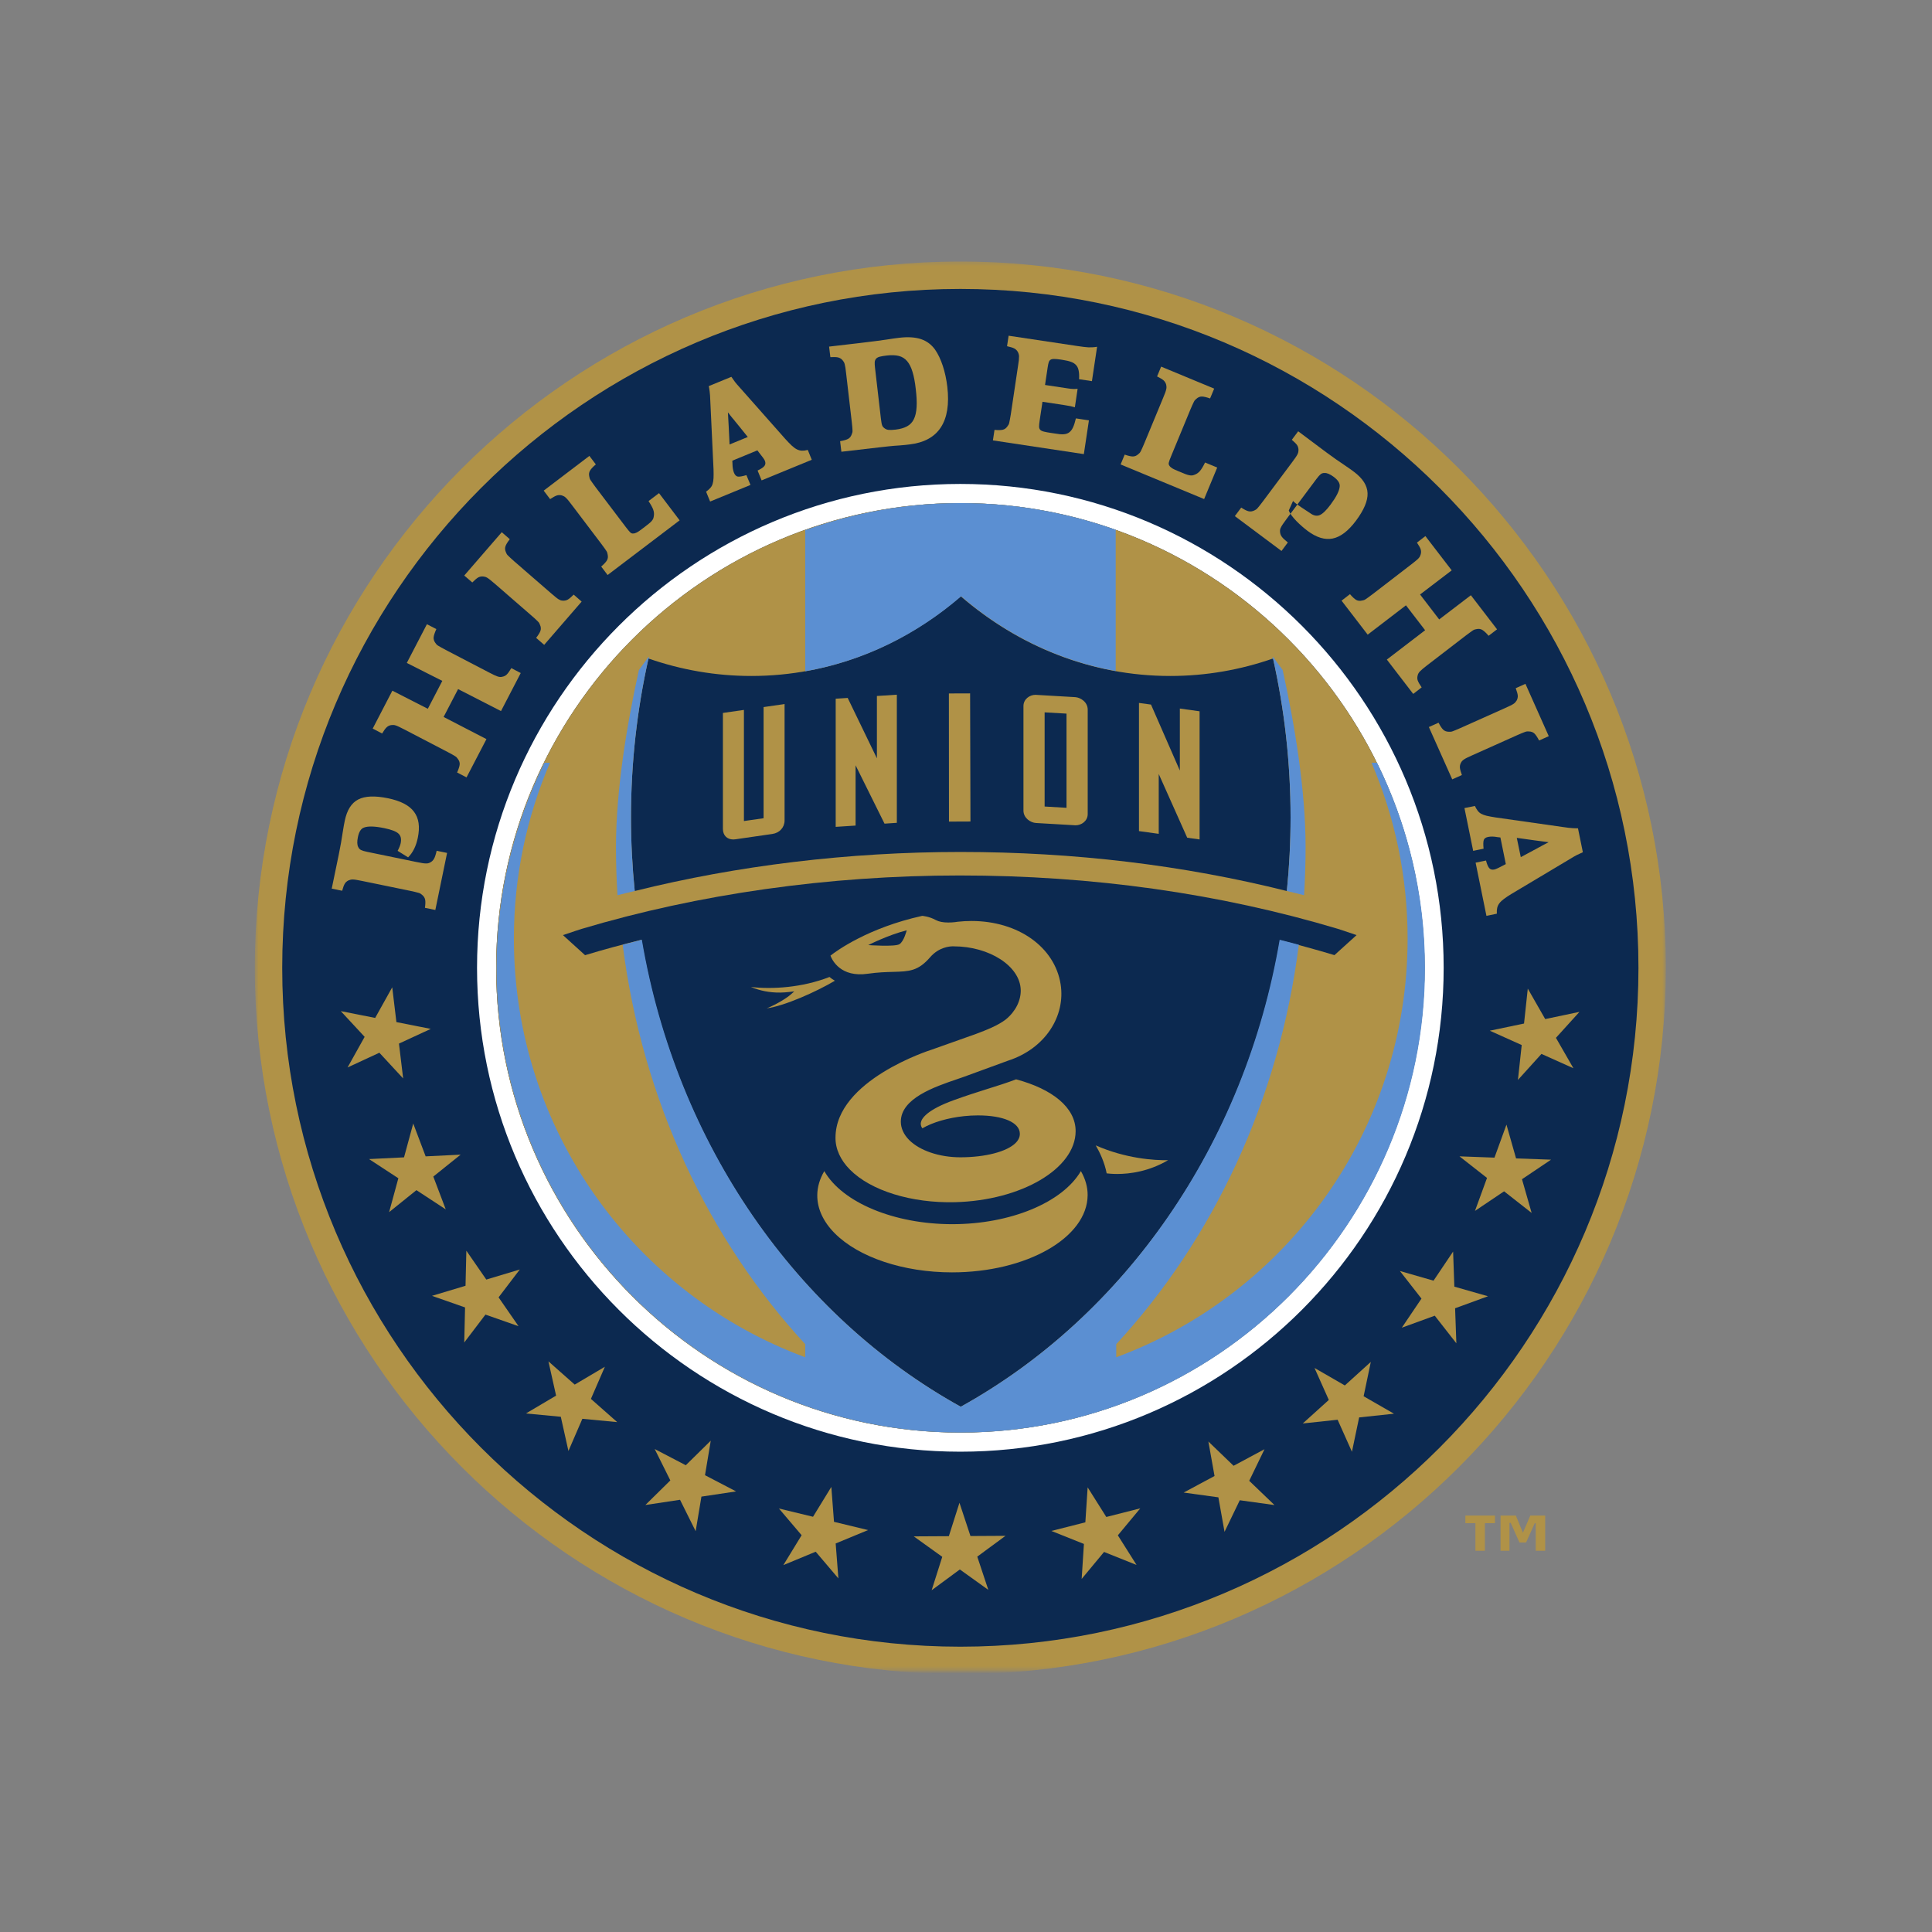 <?xml version="1.0" encoding="UTF-8" standalone="no"?>
<svg width="512px" height="512px" viewBox="0 0 512 512" version="1.1" xmlns="http://www.w3.org/2000/svg" xmlns:xlink="http://www.w3.org/1999/xlink" xmlns:sketch="http://www.bohemiancoding.com/sketch/ns">
    <rect x="0" y="0" width="512" height="512" fill="#808080" stroke="none"/>
    <!-- Generator: Sketch 3.2.2 (9983) - http://www.bohemiancoding.com/sketch -->
    <title>philadelphia-union</title>
    <desc>Created with Sketch.</desc>
    <defs>
        <path id="path-1" d="M0.527,0.294 L374.475,0.294 L374.475,373.7 L0.527,373.7"></path>
    </defs>
    <g id="MLS" stroke="none" stroke-width="1" fill="none" fill-rule="evenodd" sketch:type="MSPage">
        <g id="philadelphia-union" sketch:type="MSArtboardGroup">
            <g sketch:type="MSLayerGroup" transform="translate(67, 69)">
                <g id="Group-3">
                    <mask id="mask-2" sketch:name="Clip 2" fill="white">
                        <use xlink:href="#path-1"></use>
                    </mask>
                    <g id="Clip-2"></g>
                    <path d="M187.502,0.3 C84.407,0.3 0.529,84.27 0.529,187.478 C0.529,290.698 84.407,374.661 187.502,374.661 C290.598,374.661 374.471,290.698 374.471,187.478 C374.471,84.271 290.598,0.3 187.502,0.3" id="Fill-1" fill="#B09247" sketch:type="MSShapeGroup" mask="url(#mask-2)"></path>
                </g>
                <path d="M187.502,7.57 C88.41,7.57 7.791,88.277 7.791,187.484 C7.791,286.685 88.41,367.391 187.502,367.391 C286.596,367.391 367.209,286.685 367.209,187.484 C367.209,88.277 286.596,7.57 187.502,7.57" id="Fill-4" fill="#0C2950" sketch:type="MSShapeGroup"></path>
                <path d="M187.502,64.322 C119.669,64.322 64.482,119.575 64.482,187.482 C64.482,255.394 119.669,310.642 187.502,310.642 C255.336,310.642 310.523,255.394 310.523,187.482 C310.523,119.575 255.336,64.322 187.502,64.322 M187.502,315.715 C116.873,315.715 59.421,258.188 59.421,187.482 C59.421,116.775 116.873,59.249 187.502,59.249 C258.127,59.249 315.585,116.775 315.585,187.482 C315.585,258.188 258.127,315.715 187.502,315.715" id="Fill-5" fill="#FFFFFF" sketch:type="MSShapeGroup"></path>
                <path d="M187.502,64.322 C119.669,64.322 64.482,119.575 64.482,187.482 C64.482,255.394 119.669,310.642 187.502,310.642 C255.336,310.642 310.523,255.394 310.523,187.482 C310.523,119.575 255.336,64.322 187.502,64.322" id="Fill-6" fill="#B09247" sketch:type="MSShapeGroup"></path>
                <path d="M292.506,178.812 C289.959,177.916 287.472,177.13 287.472,177.13 C256.213,167.781 222.56,163.007 187.345,163.007 C152.574,163.007 118.055,167.927 87.128,177.171 C87.128,177.171 84.846,177.899 82.184,178.812 L88.048,184.131 C92.94,182.655 97.926,181.302 102.986,180.048 C112.233,234.34 144.205,279.771 187.608,303.801 C230.981,279.782 262.947,234.412 272.223,180.165 C277.105,181.384 281.919,182.69 286.642,184.12 L292.506,178.812" id="Fill-7" fill="#0C2950" sketch:type="MSShapeGroup"></path>
                <path d="M187.542,156.781 C217.678,156.781 246.667,160.284 274.024,167.127 C274.673,160.718 275.013,154.203 275.013,147.596 C275.013,133.079 273.374,118.986 270.36,105.511 C261.758,108.511 252.606,110.139 243.115,110.139 C222.177,110.139 202.925,102.242 187.611,89.032 C172.297,102.242 153.051,110.139 132.101,110.139 C122.616,110.139 113.464,108.511 104.856,105.511 C101.842,118.985 100.216,133.079 100.216,147.596 C100.216,154.204 100.561,160.719 101.211,167.127 C128.445,160.359 157.902,156.781 187.542,156.781" id="Fill-8" fill="#0C2950" sketch:type="MSShapeGroup"></path>
                <path d="M101.208,167.124 C100.558,160.716 100.219,154.201 100.219,147.6 C100.219,133.076 101.841,118.989 104.854,105.509 L105.158,105.609 L104.854,105.088 L102.314,108.573 C99.196,122.69 96.241,140.224 96.241,155.502 C96.241,159.784 96.382,164.032 96.639,168.244 C98.148,167.844 99.687,167.499 101.208,167.124" id="Fill-9" fill="#5B8FD2" sketch:type="MSShapeGroup"></path>
                <path d="M270.364,105.516 L270.376,105.51 C273.39,118.99 275.016,133.078 275.016,147.6 C275.016,154.203 274.677,160.71 274.034,167.125 C275.55,167.501 277.095,167.846 278.593,168.244 C278.856,164.032 278.996,159.784 278.996,155.497 C278.996,140.224 276.042,122.69 272.923,108.573 L270.378,105.088 L270.085,105.597 L270.36,105.509 L270.364,105.516" id="Fill-10" fill="#5B8FD2" sketch:type="MSShapeGroup"></path>
                <path d="M187.608,64.322 C173.149,64.322 159.293,66.887 146.396,71.497 L146.396,108.895 C161.821,106.201 175.929,99.199 187.708,89.03 C199.406,99.118 213.392,106.089 228.671,108.83 L228.671,71.403 C215.82,66.834 202.004,64.322 187.608,64.322" id="Fill-11" fill="#5B8FD2" sketch:type="MSShapeGroup"></path>
                <path d="M187.608,310.64 C255.442,310.64 310.629,255.393 310.629,187.48 C310.629,167.972 306.036,149.537 297.925,133.134 L296.463,133.134 C302.607,147.439 306.03,163.186 306.03,179.74 C306.03,230.648 273.893,274.033 228.817,290.688 L228.817,287.22 C254.413,259.5 271.968,222.641 277.199,181.369 L272.125,180.045 C262.881,234.343 231.011,279.767 187.609,303.802 C144.202,279.767 112.339,234.343 103.093,180.045 L98.015,181.369 C103.247,222.64 120.801,259.499 146.397,287.22 L146.397,290.688 C101.322,274.033 69.184,230.648 69.184,179.74 C69.184,163.187 72.607,147.439 78.745,133.134 L77.289,133.134 C69.184,149.537 64.591,167.972 64.591,187.48 C64.588,255.392 119.77,310.64 187.608,310.64" id="Fill-12" fill="#5B8FD2" sketch:type="MSShapeGroup"></path>
                <path d="M38.378,156.481 C38.805,155.685 39.069,155.006 39.186,154.449 C39.414,153.325 39.222,152.481 38.589,151.906 C37.963,151.327 36.722,150.857 34.856,150.471 C32.358,149.955 30.566,149.897 29.478,150.306 C28.682,150.577 28.138,151.403 27.856,152.808 C27.599,154.015 27.629,154.911 27.939,155.485 C28.098,155.836 28.343,156.088 28.665,156.258 C28.987,156.422 29.542,156.593 30.31,156.75 L43.271,159.421 C43.898,159.545 44.413,159.649 44.792,159.709 C45.178,159.78 45.507,159.814 45.751,159.821 C46.021,159.832 46.226,159.821 46.407,159.785 C46.583,159.749 46.775,159.685 46.969,159.58 C47.414,159.357 47.759,159.035 47.999,158.614 C48.251,158.198 48.49,157.472 48.719,156.464 L51.481,157.033 L48.368,172.152 L45.612,171.584 C45.746,170.611 45.776,169.879 45.659,169.376 C45.547,168.89 45.266,168.467 44.822,168.115 C44.676,167.992 44.541,167.898 44.413,167.81 C44.289,167.729 44.114,167.658 43.88,167.6 C43.646,167.536 43.364,167.458 43.019,167.377 C42.692,167.295 42.235,167.195 41.69,167.078 L29.051,164.478 C28.449,164.355 27.956,164.261 27.547,164.191 C27.149,164.114 26.822,164.085 26.564,164.073 C26.312,164.067 26.09,164.085 25.909,164.132 C25.733,164.178 25.539,164.237 25.359,164.313 C24.903,164.536 24.575,164.834 24.363,165.21 C24.136,165.574 23.913,166.2 23.678,167.06 L20.911,166.499 L22.778,157.472 C23.012,156.311 23.211,155.286 23.369,154.378 C23.527,153.458 23.678,152.498 23.832,151.507 C23.92,150.928 24.013,150.365 24.107,149.844 C24.201,149.322 24.282,148.872 24.364,148.52 C24.949,145.691 26.12,143.809 27.927,142.873 C29.712,141.94 32.351,141.831 35.834,142.55 C39.152,143.235 41.457,144.425 42.709,146.118 C43.997,147.81 44.325,150.113 43.722,153.024 C43.271,155.227 42.417,156.95 41.153,158.209 L38.378,156.481" id="Fill-13" fill="#B09247" sketch:type="MSShapeGroup"></path>
                <path d="M68.508,108.062 C68.016,108.883 67.613,109.445 67.291,109.756 C66.974,110.066 66.576,110.264 66.086,110.353 C65.869,110.405 65.676,110.423 65.484,110.405 C65.308,110.388 65.092,110.342 64.845,110.264 C64.606,110.183 64.313,110.06 63.95,109.89 C63.599,109.72 63.136,109.492 62.562,109.193 L51.116,103.235 C50.625,102.972 50.216,102.755 49.917,102.58 L49.15,102.14 C48.952,102.022 48.794,101.899 48.688,101.789 L48.377,101.378 C48.032,100.915 47.874,100.424 47.916,99.908 C47.961,99.399 48.208,98.666 48.635,97.716 L46.137,96.422 L40.806,106.686 L50.216,111.443 L46.377,118.836 L36.979,114.038 L31.772,124.079 L34.264,125.385 C34.72,124.606 35.124,124.067 35.446,123.762 C35.756,123.452 36.172,123.246 36.645,123.158 C36.851,123.135 37.05,123.128 37.231,123.128 C37.423,123.128 37.641,123.17 37.88,123.252 C38.126,123.328 38.431,123.457 38.799,123.638 C39.155,123.808 39.623,124.036 40.175,124.324 L51.614,130.282 C52.118,130.539 52.509,130.756 52.814,130.926 C53.119,131.102 53.375,131.247 53.575,131.377 C53.785,131.494 53.932,131.618 54.031,131.735 C54.136,131.845 54.236,131.974 54.341,132.133 C54.704,132.595 54.863,133.082 54.821,133.586 C54.78,134.084 54.553,134.804 54.136,135.718 L56.636,137.018 L61.914,126.871 L50.56,121.001 L54.399,113.615 L65.769,119.443 L71.001,109.362 L68.508,108.062" id="Fill-14" fill="#B09247" sketch:type="MSShapeGroup"></path>
                <path d="M64.145,85.708 C63.673,85.309 63.279,84.98 62.964,84.723 C62.654,84.471 62.384,84.271 62.163,84.137 C61.957,84.008 61.747,83.915 61.572,83.868 C61.385,83.82 61.197,83.791 60.992,83.762 C60.495,83.739 60.051,83.839 59.675,84.061 C59.294,84.296 58.792,84.723 58.165,85.361 L56.03,83.521 L65.973,72.039 L68.097,73.891 C67.482,74.687 67.09,75.325 66.943,75.806 C66.78,76.28 66.833,76.796 67.067,77.334 C67.131,77.505 67.202,77.657 67.272,77.791 C67.348,77.932 67.458,78.079 67.64,78.243 C67.804,78.413 68.021,78.612 68.272,78.853 C68.529,79.099 68.868,79.403 69.289,79.767 L79.038,88.225 C79.523,88.653 79.922,88.982 80.232,89.228 C80.537,89.485 80.794,89.667 81.011,89.806 C81.233,89.93 81.426,90.029 81.596,90.095 C81.772,90.141 81.959,90.176 82.174,90.183 C82.684,90.207 83.123,90.107 83.503,89.877 C83.884,89.654 84.393,89.216 85.03,88.577 L87.142,90.428 L77.213,101.892 L75.082,100.047 C75.697,99.251 76.083,98.611 76.24,98.138 C76.387,97.657 76.357,97.147 76.112,96.61 C76.053,96.434 75.972,96.281 75.907,96.146 C75.837,96.012 75.72,95.86 75.544,95.695 L74.912,95.081 C74.649,94.846 74.31,94.542 73.893,94.178 L64.145,85.708" id="Fill-15" fill="#B09247" sketch:type="MSShapeGroup"></path>
                <path d="M113.109,68.896 L94.021,83.383 L92.325,81.14 C93.091,80.478 93.599,79.932 93.845,79.499 C94.103,79.065 94.162,78.556 94.038,77.981 C94.009,77.795 93.968,77.63 93.927,77.484 C93.903,77.343 93.805,77.167 93.669,76.968 C93.535,76.781 93.371,76.535 93.172,76.242 C92.968,75.954 92.705,75.585 92.364,75.142 L84.571,64.855 C84.196,64.357 83.88,63.958 83.628,63.636 C83.364,63.319 83.154,63.08 82.955,62.904 C82.78,62.728 82.598,62.593 82.429,62.511 C82.264,62.422 82.083,62.352 81.89,62.288 C81.409,62.165 80.948,62.171 80.531,62.318 C80.117,62.452 79.537,62.78 78.787,63.272 L77.085,61.023 L89.192,51.82 L90.901,54.07 C90.134,54.72 89.619,55.271 89.362,55.721 C89.099,56.161 89.028,56.682 89.157,57.251 C89.187,57.438 89.221,57.602 89.268,57.749 C89.297,57.889 89.391,58.065 89.519,58.264 C89.654,58.463 89.818,58.704 90.023,58.991 C90.228,59.278 90.491,59.646 90.823,60.091 L98.829,70.654 C99.116,71.035 99.355,71.328 99.526,71.538 C99.713,71.761 99.87,71.936 99.999,72.066 C100.122,72.189 100.251,72.277 100.356,72.318 C100.456,72.37 100.579,72.388 100.725,72.388 C100.894,72.388 101.052,72.371 101.205,72.337 C101.357,72.289 101.527,72.225 101.708,72.137 C101.901,72.044 102.141,71.897 102.404,71.715 C102.667,71.534 103,71.287 103.399,70.983 L103.832,70.655 C104.306,70.291 104.686,69.993 104.979,69.753 C105.272,69.525 105.506,69.295 105.687,69.091 C105.869,68.886 105.986,68.687 106.085,68.499 C106.173,68.306 106.225,68.095 106.254,67.861 C106.378,67.275 106.33,66.689 106.114,66.068 C105.898,65.458 105.476,64.71 104.868,63.796 L107.647,61.687 L113.109,68.896" id="Fill-16" fill="#B09247" sketch:type="MSShapeGroup"></path>
                <path d="M128.861,43.938 C128.757,43.827 128.657,43.715 128.581,43.598 C128.5,43.48 128.412,43.364 128.306,43.253 L127.773,42.613 C127.546,42.304 127.334,42.045 127.129,41.83 L126.556,41.115 L126.234,40.692 C126.141,40.558 126.024,40.417 125.906,40.288 L126.105,43.885 L126.345,48.788 L131.168,46.808 L128.862,43.938 L128.861,43.938 L128.861,43.938 Z M126.82,30.862 C127.024,31.15 127.2,31.396 127.353,31.619 C127.505,31.853 127.663,32.063 127.82,32.269 C127.985,32.479 128.154,32.684 128.336,32.896 C128.512,33.118 128.734,33.369 129.003,33.645 L141.105,47.318 C141.766,48.049 142.345,48.641 142.825,49.093 C143.31,49.543 143.773,49.877 144.205,50.094 C144.65,50.304 145.089,50.422 145.528,50.434 C145.985,50.451 146.488,50.387 147.068,50.234 L148.127,52.846 L134.837,58.307 L133.767,55.694 C134.738,55.243 135.347,54.827 135.61,54.441 C135.885,54.059 135.903,53.603 135.698,53.093 C135.557,52.753 135.059,52.044 134.188,50.977 L133.714,50.351 L127.072,53.087 L127.113,53.883 C127.113,54.393 127.159,54.862 127.23,55.272 C127.306,55.675 127.406,56.027 127.518,56.303 C127.769,56.906 128.103,57.233 128.547,57.304 C128.98,57.362 129.735,57.233 130.806,56.911 L131.888,59.517 L121.19,63.912 L120.12,61.305 C120.583,60.958 120.962,60.631 121.237,60.32 C121.518,60.016 121.734,59.64 121.852,59.224 C121.986,58.81 122.064,58.294 122.092,57.696 C122.122,57.092 122.122,56.313 122.092,55.352 L121.237,37.201 C121.207,36.153 121.144,35.333 121.061,34.723 C120.985,34.119 120.903,33.651 120.834,33.323 L126.82,30.862 L126.82,30.862 Z" id="Fill-17" fill="#B09247" sketch:type="MSShapeGroup"></path>
                <path d="M166.441,41.875 C166.499,42.349 166.546,42.73 166.6,43.005 C166.653,43.274 166.693,43.503 166.763,43.678 C166.828,43.86 166.893,43.995 166.981,44.1 C167.062,44.205 167.173,44.312 167.337,44.439 C167.653,44.714 168.027,44.873 168.449,44.919 C168.882,44.973 169.496,44.949 170.304,44.856 C171.556,44.71 172.58,44.422 173.376,43.983 C174.178,43.555 174.775,42.923 175.184,42.085 C175.594,41.248 175.839,40.17 175.909,38.857 C175.992,37.563 175.909,35.958 175.682,34.059 C175.482,32.255 175.196,30.743 174.827,29.549 C174.464,28.348 173.99,27.398 173.4,26.708 C172.802,26.01 172.077,25.552 171.211,25.331 C170.333,25.114 169.28,25.066 168.057,25.208 C167.278,25.296 166.664,25.401 166.214,25.513 C165.758,25.618 165.424,25.794 165.195,26.033 C164.973,26.268 164.844,26.59 164.809,26.965 C164.792,27.346 164.809,27.867 164.891,28.499 L166.441,41.875 L166.441,41.875 Z M157.232,29.948 C157.161,29.333 157.098,28.83 157.039,28.424 C156.974,28.02 156.91,27.698 156.839,27.446 C156.769,27.201 156.676,27.006 156.571,26.849 C156.478,26.691 156.354,26.532 156.225,26.386 C155.881,26.022 155.477,25.806 155.054,25.712 C154.615,25.619 153.955,25.601 153.054,25.648 L152.719,22.853 L160.819,21.91 C162.492,21.712 163.919,21.536 165.102,21.383 C166.278,21.236 167.249,21.102 167.987,20.985 C168.654,20.874 169.292,20.78 169.917,20.692 C170.543,20.61 171.017,20.545 171.322,20.511 C173.628,20.24 175.541,20.364 177.08,20.874 C178.607,21.39 179.854,22.321 180.819,23.68 C181.615,24.828 182.288,26.253 182.85,27.951 C183.412,29.655 183.809,31.505 184.049,33.51 C184.582,38.113 184.009,41.688 182.335,44.253 C180.661,46.825 177.882,48.336 174.025,48.781 C173.721,48.822 173.346,48.863 172.936,48.909 C172.521,48.962 172.024,49.004 171.468,49.039 C170.427,49.102 169.473,49.179 168.578,49.274 C167.688,49.355 166.792,49.455 165.91,49.567 L155.973,50.72 L155.639,47.921 C156.634,47.745 157.354,47.54 157.787,47.288 C158.22,47.042 158.536,46.637 158.723,46.075 C158.788,45.899 158.846,45.741 158.887,45.594 C158.922,45.448 158.934,45.26 158.922,45.015 L158.864,44.136 C158.864,44.136 158.788,43.328 158.723,42.776 L157.232,29.948 L157.232,29.948 Z" id="Fill-18" fill="#B09247" sketch:type="MSShapeGroup"></path>
                <path d="M222.373,32.006 L218.961,31.491 C219.02,30.624 218.979,29.886 218.868,29.288 C218.762,28.691 218.557,28.193 218.225,27.812 C217.89,27.42 217.452,27.121 216.878,26.91 C216.293,26.693 215.55,26.512 214.636,26.377 L214.093,26.289 C213.408,26.189 212.835,26.136 212.419,26.131 C211.991,26.113 211.665,26.189 211.437,26.318 C211.202,26.453 211.032,26.687 210.921,27.009 C210.822,27.33 210.729,27.77 210.646,28.326 L209.944,33.024 L215.883,33.914 C216.486,34.014 216.984,34.067 217.37,34.078 C217.743,34.097 218.16,34.078 218.581,34.032 L217.85,38.935 C217.469,38.824 217.095,38.724 216.727,38.642 C216.352,38.561 215.766,38.46 214.958,38.337 L209.27,37.476 L208.516,42.473 C208.422,43.135 208.369,43.652 208.369,44.026 C208.369,44.395 208.47,44.683 208.662,44.893 C208.855,45.11 209.189,45.269 209.657,45.385 C210.125,45.503 210.768,45.62 211.594,45.742 L212.636,45.895 C213.525,46.059 214.257,46.118 214.867,46.088 C215.462,46.042 215.964,45.884 216.35,45.585 C216.749,45.292 217.095,44.846 217.368,44.25 C217.644,43.652 217.889,42.856 218.123,41.877 L221.576,42.397 L220.23,51.344 L196.133,47.711 L196.554,44.923 C197.555,45.017 198.293,44.999 198.789,44.876 C199.275,44.748 199.679,44.443 200.006,43.95 C200.118,43.799 200.206,43.657 200.288,43.523 C200.363,43.401 200.422,43.214 200.47,42.984 C200.522,42.749 200.581,42.463 200.644,42.117 C200.708,41.777 200.784,41.321 200.879,40.77 L202.786,27.999 C202.879,27.384 202.95,26.875 203.003,26.47 C203.043,26.073 203.061,25.738 203.055,25.486 C203.055,25.228 203.026,25.012 202.962,24.837 C202.915,24.649 202.838,24.473 202.75,24.286 C202.511,23.859 202.183,23.541 201.786,23.336 C201.387,23.131 200.755,22.944 199.877,22.75 L200.294,19.969 L218.415,22.687 C219.136,22.798 219.732,22.88 220.201,22.933 C220.674,22.996 221.102,23.026 221.476,23.051 C221.869,23.056 222.225,23.056 222.553,23.033 C222.88,23.021 223.278,22.975 223.741,22.898 L222.373,32.006" id="Fill-19" fill="#B09247" sketch:type="MSShapeGroup"></path>
                <path d="M252.108,63.256 L229.978,54.083 L231.053,51.476 C232.009,51.81 232.74,51.979 233.232,51.968 C233.74,51.962 234.22,51.763 234.647,51.37 C234.787,51.253 234.918,51.13 235.022,51.031 C235.121,50.913 235.233,50.756 235.338,50.538 L235.712,49.742 C235.864,49.425 236.04,49.004 236.256,48.481 L241.195,36.554 C241.441,35.986 241.622,35.512 241.768,35.126 C241.902,34.745 242.009,34.435 242.061,34.176 C242.114,33.93 242.143,33.714 242.13,33.526 C242.114,33.339 242.097,33.145 242.055,32.952 C241.921,32.472 241.682,32.084 241.347,31.792 C241.019,31.504 240.44,31.16 239.638,30.76 L240.716,28.159 L254.771,33.988 L253.683,36.596 C252.735,36.261 252.003,36.092 251.489,36.085 C250.968,36.085 250.494,36.29 250.061,36.684 C249.92,36.806 249.797,36.918 249.686,37.03 C249.581,37.135 249.481,37.299 249.376,37.516 L248.997,38.312 C248.85,38.635 248.674,39.05 248.453,39.565 L243.391,51.809 C243.204,52.254 243.069,52.606 242.97,52.87 C242.875,53.133 242.805,53.355 242.764,53.531 C242.717,53.719 242.707,53.853 242.717,53.97 C242.735,54.082 242.776,54.193 242.847,54.322 C242.935,54.474 243.034,54.61 243.134,54.708 C243.245,54.82 243.391,54.925 243.567,55.048 C243.743,55.172 243.971,55.301 244.269,55.435 C244.562,55.57 244.947,55.733 245.41,55.927 L245.913,56.138 C246.451,56.373 246.902,56.542 247.264,56.683 C247.609,56.805 247.933,56.9 248.195,56.947 C248.459,56.999 248.693,57.01 248.909,56.993 C249.114,56.969 249.319,56.922 249.542,56.823 C250.109,56.636 250.594,56.289 251.016,55.799 C251.431,55.3 251.876,54.562 252.356,53.566 L255.574,54.902 L252.108,63.256" id="Fill-20" fill="#B09247" sketch:type="MSShapeGroup"></path>
                <path d="M275.674,63.76 C276.218,64.487 279.718,66.631 280.169,66.965 C281.081,67.65 281.936,67.838 282.719,67.515 C283.504,67.188 284.47,66.262 285.61,64.734 C287.131,62.688 287.939,61.096 288.033,59.935 C288.139,59.098 287.617,58.254 286.47,57.392 C285.481,56.656 284.657,56.304 284.001,56.344 C283.62,56.332 283.285,56.444 282.993,56.667 C282.713,56.884 282.333,57.311 281.864,57.938 L273.934,68.558 C273.557,69.074 273.25,69.496 273.029,69.818 C272.806,70.135 272.636,70.416 272.519,70.644 C272.395,70.873 272.32,71.066 272.261,71.248 C272.22,71.424 272.209,71.623 272.215,71.84 C272.238,72.343 272.373,72.795 272.655,73.193 C272.941,73.596 273.479,74.113 274.292,74.757 L272.612,77.012 L260.249,67.774 L261.939,65.513 C262.758,66.063 263.415,66.385 263.912,66.491 C264.403,66.603 264.906,66.527 265.416,66.275 C265.578,66.192 265.725,66.117 265.861,66.034 C265.983,65.959 266.123,65.823 266.282,65.641 C266.429,65.454 266.621,65.225 266.843,64.961 C267.066,64.681 267.341,64.323 267.686,63.865 L275.404,53.526 C275.773,53.033 276.072,52.612 276.306,52.284 C276.534,51.95 276.71,51.669 276.827,51.441 C276.943,51.212 277.013,51.007 277.06,50.826 L277.119,50.24 C277.102,49.742 276.974,49.314 276.744,48.963 C276.492,48.605 276.031,48.13 275.346,47.55 L277.031,45.296 L284.405,50.814 C285.346,51.511 286.195,52.132 286.962,52.665 C287.712,53.197 288.512,53.743 289.355,54.298 L290.742,55.254 L291.824,56.044 C294.136,57.773 295.335,59.653 295.418,61.675 C295.506,63.701 294.475,66.133 292.352,68.992 C290.315,71.71 288.267,73.28 286.195,73.707 C284.123,74.134 281.9,73.461 279.519,71.686 C277.741,70.345 275.137,67.961 274.539,66.28 L275.674,63.76" id="Fill-21" fill="#B09247" sketch:type="MSShapeGroup"></path>
                <path d="M322.796,88.747 L314.398,95.156 L309.332,88.548 L317.717,82.15 L310.742,73.071 L308.506,74.793 C309.011,75.537 309.332,76.123 309.478,76.533 C309.625,76.96 309.636,77.412 309.508,77.886 C309.449,78.084 309.379,78.26 309.296,78.436 C309.215,78.606 309.087,78.782 308.916,78.97 C308.741,79.156 308.494,79.38 308.185,79.632 C307.874,79.895 307.459,80.206 306.979,80.592 L296.75,88.466 C296.312,88.806 295.937,89.081 295.651,89.28 C295.364,89.485 295.124,89.654 294.931,89.784 C294.732,89.918 294.556,90.007 294.416,90.047 C294.263,90.094 294.106,90.128 293.918,90.158 C293.346,90.292 292.843,90.228 292.403,89.982 C291.966,89.73 291.416,89.227 290.759,88.458 L288.529,90.181 L295.452,99.191 L305.593,91.417 L310.673,98.02 L300.526,105.793 L307.518,114.896 L309.754,113.163 C309.211,112.377 308.876,111.774 308.718,111.353 C308.571,110.936 308.565,110.486 308.695,109.999 C308.741,109.788 308.811,109.601 308.905,109.449 C308.987,109.29 309.116,109.114 309.298,108.921 C309.468,108.739 309.714,108.523 310.012,108.264 C310.316,108.018 310.715,107.703 311.223,107.298 L321.457,99.426 C321.903,99.086 322.266,98.816 322.553,98.617 C322.838,98.406 323.079,98.236 323.278,98.101 C323.471,97.973 323.641,97.884 323.787,97.838 C323.934,97.796 324.092,97.761 324.279,97.726 C324.864,97.597 325.373,97.668 325.812,97.926 C326.264,98.189 326.818,98.705 327.502,99.49 L329.733,97.78 L322.799,88.747" id="Fill-22" fill="#B09247" sketch:type="MSShapeGroup"></path>
                <path d="M331.835,118.658 C332.403,118.406 332.866,118.189 333.234,118.008 C333.597,117.832 333.884,117.674 334.1,117.528 C334.317,117.387 334.48,117.241 334.591,117.1 C334.715,116.954 334.826,116.796 334.936,116.631 C335.163,116.187 335.265,115.741 335.223,115.302 C335.177,114.856 334.995,114.218 334.684,113.38 L337.254,112.22 L343.439,126.092 L340.876,127.24 C340.407,126.343 339.992,125.723 339.63,125.383 C339.254,125.032 338.785,124.855 338.194,124.844 L337.681,124.839 C337.534,124.85 337.347,124.891 337.124,124.979 C336.902,125.061 336.621,125.172 336.305,125.296 C335.971,125.429 335.558,125.606 335.041,125.841 L323.268,131.112 C322.682,131.376 322.208,131.592 321.858,131.763 C321.506,131.939 321.22,132.091 321.008,132.238 C320.798,132.378 320.622,132.518 320.505,132.648 C320.376,132.782 320.266,132.946 320.171,133.134 C319.932,133.579 319.845,134.03 319.891,134.464 C319.933,134.903 320.114,135.548 320.417,136.391 L317.854,137.538 L311.664,123.672 L314.232,122.524 C314.694,123.427 315.11,124.048 315.478,124.387 C315.846,124.727 316.32,124.908 316.919,124.92 C317.093,124.932 317.275,124.932 317.422,124.92 C317.58,124.915 317.756,124.873 317.984,124.791 L318.803,124.463 C319.124,124.341 319.546,124.158 320.061,123.924 L331.835,118.658" id="Fill-23" fill="#B09247" sketch:type="MSShapeGroup"></path>
                <path d="M339.265,156.412 C339.388,156.331 339.516,156.26 339.652,156.214 C339.786,156.155 339.915,156.09 340.038,156.003 L340.769,155.592 C341.108,155.44 341.413,155.276 341.659,155.106 L342.473,154.685 C342.623,154.601 342.776,154.514 342.94,154.444 C343.092,154.363 343.25,154.285 343.409,154.192 L339.833,153.722 L334.964,153.043 L336.024,158.151 L339.265,156.412 L339.265,156.412 Z M352.473,156.847 C352.169,156.993 351.882,157.127 351.641,157.24 C351.384,157.346 351.138,157.457 350.916,157.573 C350.676,157.696 350.441,157.826 350.197,157.96 C349.951,158.094 349.663,158.27 349.336,158.475 L333.664,167.831 C332.822,168.34 332.137,168.791 331.598,169.196 C331.06,169.588 330.651,169.98 330.358,170.367 C330.06,170.76 329.873,171.17 329.774,171.598 C329.674,172.037 329.645,172.553 329.679,173.139 L326.924,173.713 L324.051,159.613 L326.807,159.05 C327.075,160.087 327.375,160.766 327.697,161.1 C328.024,161.44 328.458,161.545 329.007,161.429 C329.365,161.364 330.153,160.996 331.36,160.357 L332.055,159.993 L330.622,152.941 L329.837,152.846 C329.323,152.747 328.867,152.706 328.458,152.7 C328.036,152.7 327.684,152.729 327.375,152.794 C326.742,152.923 326.356,153.192 326.216,153.608 C326.069,154.024 326.052,154.797 326.163,155.916 L323.406,156.484 L321.095,145.149 L323.852,144.587 C324.11,145.102 324.355,145.53 324.613,145.863 C324.864,146.203 325.181,146.467 325.572,146.678 C325.958,146.888 326.444,147.059 327.018,147.199 C327.609,147.333 328.382,147.48 329.323,147.626 L347.3,150.186 C348.338,150.339 349.155,150.438 349.757,150.467 C350.365,150.503 350.845,150.514 351.179,150.503 L352.473,156.847 L352.473,156.847 Z" id="Fill-24" fill="#B09247" sketch:type="MSShapeGroup"></path>
                <path d="M47.156,203.667 L38.73,207.562 L39.841,216.801 L33.534,209.982 L25.107,213.889 L29.631,205.775 L23.317,198.962 L32.422,200.761 L36.946,192.642 L38.052,201.868 L47.156,203.667" id="Fill-25" fill="#B09247" sketch:type="MSShapeGroup"></path>
                <path d="M55.075,236.994 L47.83,242.801 L51.13,251.5 L43.359,246.403 L36.12,252.226 L38.567,243.253 L30.796,238.168 L40.072,237.71 L42.511,228.743 L45.801,237.448 L55.075,236.994" id="Fill-26" fill="#B09247" sketch:type="MSShapeGroup"></path>
                <path d="M70.753,267.43 L65.128,274.812 L70.418,282.456 L61.648,279.38 L56.03,286.774 L56.246,277.483 L47.481,274.413 L56.37,271.742 L56.587,262.446 L61.876,270.097 L70.753,267.43" id="Fill-27" fill="#B09247" sketch:type="MSShapeGroup"></path>
                <path d="M93.298,293.205 L89.6,301.722 L96.568,307.874 L87.334,306.995 L83.642,315.524 L81.617,306.456 L72.378,305.583 L80.37,300.855 L78.341,291.776 L85.304,297.932 L93.298,293.205" id="Fill-28" fill="#B09247" sketch:type="MSShapeGroup"></path>
                <path d="M121.36,312.794 L119.833,321.944 L128.072,326.238 L118.885,327.62 L117.357,336.783 L113.214,328.458 L104.032,329.841 L110.645,323.327 L106.501,315.008 L114.741,319.302 L121.36,312.794" id="Fill-29" fill="#B09247" sketch:type="MSShapeGroup"></path>
                <path d="M153.31,325.049 L154.019,334.299 L163.048,336.484 L154.463,340.035 L155.182,349.295 L149.168,342.218 L140.595,345.769 L145.439,337.848 L139.425,330.772 L148.459,332.958 L153.31,325.049" id="Fill-30" fill="#B09247" sketch:type="MSShapeGroup"></path>
                <path d="M187.268,329.253 L190.183,338.064 L199.469,338.011 L191.985,343.524 L194.916,352.335 L187.368,346.922 L179.894,352.434 L182.709,343.576 L175.16,338.157 L184.453,338.105 L187.268,329.253" id="Fill-31" fill="#B09247" sketch:type="MSShapeGroup"></path>
                <path d="M221.238,325.164 L226.183,333.014 L235.188,330.724 L229.242,337.877 L234.199,345.727 L225.586,342.282 L219.652,349.435 L220.249,340.162 L211.629,336.717 L220.629,334.432 L221.238,325.164" id="Fill-32" fill="#B09247" sketch:type="MSShapeGroup"></path>
                <path d="M253.231,313.016 L259.914,319.449 L268.106,315.055 L264.057,323.428 L270.751,329.854 L261.553,328.582 L257.515,336.954 L255.883,327.81 L246.685,326.544 L254.865,322.156 L253.231,313.016" id="Fill-33" fill="#B09247" sketch:type="MSShapeGroup"></path>
                <path d="M281.36,293.523 L289.394,298.158 L296.282,291.918 L294.374,301.022 L302.42,305.65 L293.187,306.628 L291.279,315.733 L287.483,307.244 L278.249,308.233 L285.148,302 L281.36,293.523" id="Fill-34" fill="#B09247" sketch:type="MSShapeGroup"></path>
                <path d="M303.986,267.826 L312.899,270.391 L318.089,262.677 L318.417,271.974 L327.335,274.522 L318.616,277.703 L318.95,286.989 L313.226,279.672 L304.496,282.852 L309.704,275.144 L303.986,267.826" id="Fill-35" fill="#B09247" sketch:type="MSShapeGroup"></path>
                <path d="M319.777,237.444 L329.051,237.784 L332.228,229.042 L334.774,237.994 L344.049,238.323 L336.343,243.506 L338.901,252.441 L331.598,246.711 L323.885,251.901 L327.074,243.166 L319.777,237.444" id="Fill-36" fill="#B09247" sketch:type="MSShapeGroup"></path>
                <path d="M327.808,204.146 L336.884,202.248 L337.879,192.992 L342.495,201.065 L351.576,199.155 L345.339,206.037 L349.973,214.098 L341.5,210.296 L335.269,217.191 L336.269,207.948 L327.808,204.146" id="Fill-37" fill="#B09247" sketch:type="MSShapeGroup"></path>
                <path d="M135.357,147.837 L130.149,148.586 L130.149,119.133 L124.578,119.936 L124.578,150.661 C124.578,152.366 125.661,153.467 127.334,153.467 C127.534,153.467 127.739,153.451 127.949,153.415 L137.675,152.009 C139.588,151.74 140.922,150.27 140.922,148.424 L140.922,117.576 L135.358,118.385 L135.358,147.837" id="Fill-38" fill="#B09247" sketch:type="MSShapeGroup"></path>
                <path d="M165.388,131.959 L157.646,115.96 L154.468,116.165 L154.468,150.125 L159.741,149.785 L159.741,133.815 L167.407,149.275 L170.674,149.058 L170.674,115.104 L165.388,115.443 L165.388,131.959 L165.388,131.959" id="Fill-39" fill="#B09247" sketch:type="MSShapeGroup"></path>
                <path d="M184.465,114.772 L184.487,148.731 L190.181,148.707 L190.088,114.753 L184.465,114.772" id="Fill-40" fill="#B09247" sketch:type="MSShapeGroup"></path>
                <path d="M218.059,149.248 L218.059,149.254 L218.059,149.248 L218.059,149.248 Z M215.637,120.116 L215.637,145.077 L209.837,144.737 L209.837,119.782 L215.637,120.116 L215.637,120.116 Z M217.948,115.751 L207.414,115.136 C205.875,115.136 204.226,116.272 204.226,118.111 L204.226,145.797 C204.226,147.831 206.144,149.02 207.526,149.101 L217.895,149.705 L218.059,149.711 C219.597,149.711 221.254,148.574 221.254,146.735 L221.254,119.056 C221.255,117.035 219.335,115.839 217.948,115.751 L217.948,115.751 Z" id="Fill-41" fill="#B09247" sketch:type="MSShapeGroup"></path>
                <path d="M245.671,118.772 L245.671,135.204 L238.027,117.718 L234.839,117.285 L234.839,151.25 L240.077,151.976 L240.077,136.113 L247.625,153.006 L250.902,153.463 L250.902,119.499 L245.671,118.772" id="Fill-42" fill="#B09247" sketch:type="MSShapeGroup"></path>
                <path d="M131.987,192.558 C132.589,192.798 133.244,193.045 133.953,193.25 C136.107,193.893 138.834,194.286 142.204,193.876 L143.497,193.73 L142.467,194.631 C141.553,195.434 138.873,197.149 136.187,198.216 C140.846,197.613 149.273,193.857 154.258,190.906 C153.765,190.636 153.246,190.262 152.823,189.91 C145.556,192.746 137.621,193.214 131.987,192.558" id="Fill-43" fill="#B09247" sketch:type="MSShapeGroup"></path>
                <path d="M151.448,241.356 C150.226,243.442 149.599,245.586 149.587,247.742 C149.557,251.274 151.162,254.764 154.21,257.828 C160.559,264.219 172.461,268.191 185.283,268.191 C205.038,268.191 221.164,259.012 221.235,247.729 C221.248,245.572 220.644,243.435 219.445,241.349 C214.583,249.678 200.784,255.421 185.364,255.421 C169.952,255.422 156.218,249.68 151.448,241.356" id="Fill-44" fill="#B09247" sketch:type="MSShapeGroup"></path>
                <path d="M226.278,241.951 C226.769,242.008 227.74,242.114 229.034,242.114 C232.475,242.114 237.467,241.453 242.551,238.463 C238.906,238.523 231.369,238.053 223.382,234.54 C224.453,236.374 225.716,239.015 226.278,241.951" id="Fill-45" fill="#B09247" sketch:type="MSShapeGroup"></path>
                <path d="M185.505,181.785 L185.769,181.791 C195.121,181.791 203.389,186.999 203.506,193.407 C203.548,196.159 202.148,199.036 199.556,201.157 C197.438,202.791 194.406,203.963 191.639,205.006 C191.633,205.006 185.167,207.32 179.813,209.205 C179.543,209.288 154.416,217.255 154.416,232.504 C154.392,235.497 155.726,238.432 158.26,240.981 C163.785,246.545 174.534,249.885 186.115,249.592 C203.664,249.14 218,240.717 218.053,230.81 C218.087,224.501 211.855,219.599 202.276,217.033 C200,217.912 197.413,218.725 194.674,219.581 C192.018,220.424 188.998,221.379 185.833,222.528 C178.641,225.135 177.237,227.379 177.044,228.485 C176.915,229.195 177.208,229.721 177.436,230.014 C180.18,228.415 184.189,227.244 188.513,226.786 C189.747,226.658 190.977,226.594 192.17,226.594 C198.801,226.594 203.259,228.444 203.271,231.474 C203.271,232.324 202.908,233.137 202.166,233.882 C199.864,236.202 194.113,237.696 187.513,237.696 C181.947,237.696 176.757,235.938 173.93,233.108 C172.485,231.65 171.73,229.968 171.73,228.251 C171.73,222.071 180.678,219.024 186.593,217.009 C187.319,216.758 187.997,216.524 188.601,216.312 C193.796,214.426 200.076,212.112 200.076,212.112 C210.094,208.884 215.395,200.213 214.079,191.848 C212.527,181.972 202.814,175.071 190.456,175.071 C189.256,175.071 188.026,175.136 186.805,175.271 C186.799,175.276 185.676,175.476 184.335,175.476 C182.925,175.476 181.807,175.259 181.011,174.825 C179.227,173.841 177.418,173.712 177.395,173.712 C162.97,176.899 154.649,183.021 153.081,184.251 C153.561,185.528 155.83,190.091 162.993,189.048 C165.673,188.667 167.809,188.603 169.688,188.557 C173.947,188.439 176.3,188.376 179.5,184.672 C181.817,181.996 184.68,181.785 185.505,181.785" id="Fill-46" fill="#B09247" sketch:type="MSShapeGroup"></path>
                <path d="M171.367,181.216 C172.561,180.471 173.287,177.542 173.287,177.542 C168.331,178.784 163.094,181.461 163.094,181.461 C163.094,181.461 170.18,181.966 171.367,181.216" id="Fill-47" fill="#0C2950" sketch:type="MSShapeGroup"></path>
                <path d="M342.486,341.968 L339.988,341.968 L339.988,334.669 L339.719,334.669 L337.425,339.778 L335.675,339.778 L333.358,334.581 L333.024,334.581 L333.024,341.968 L330.661,341.968 L330.661,332.636 L334.715,332.636 L336.588,337.194 L338.548,332.636 L342.486,332.636 L342.486,341.968 L342.486,341.968 Z M329.179,334.658 L326.512,334.658 L326.512,341.968 L324.001,341.968 L324.001,334.658 L321.34,334.658 L321.34,332.637 L329.18,332.637 L329.18,334.658 L329.179,334.658 L329.179,334.658 Z" id="Fill-48" fill="#B09247" sketch:type="MSShapeGroup"></path>
            </g>
        </g>
    </g>
</svg>